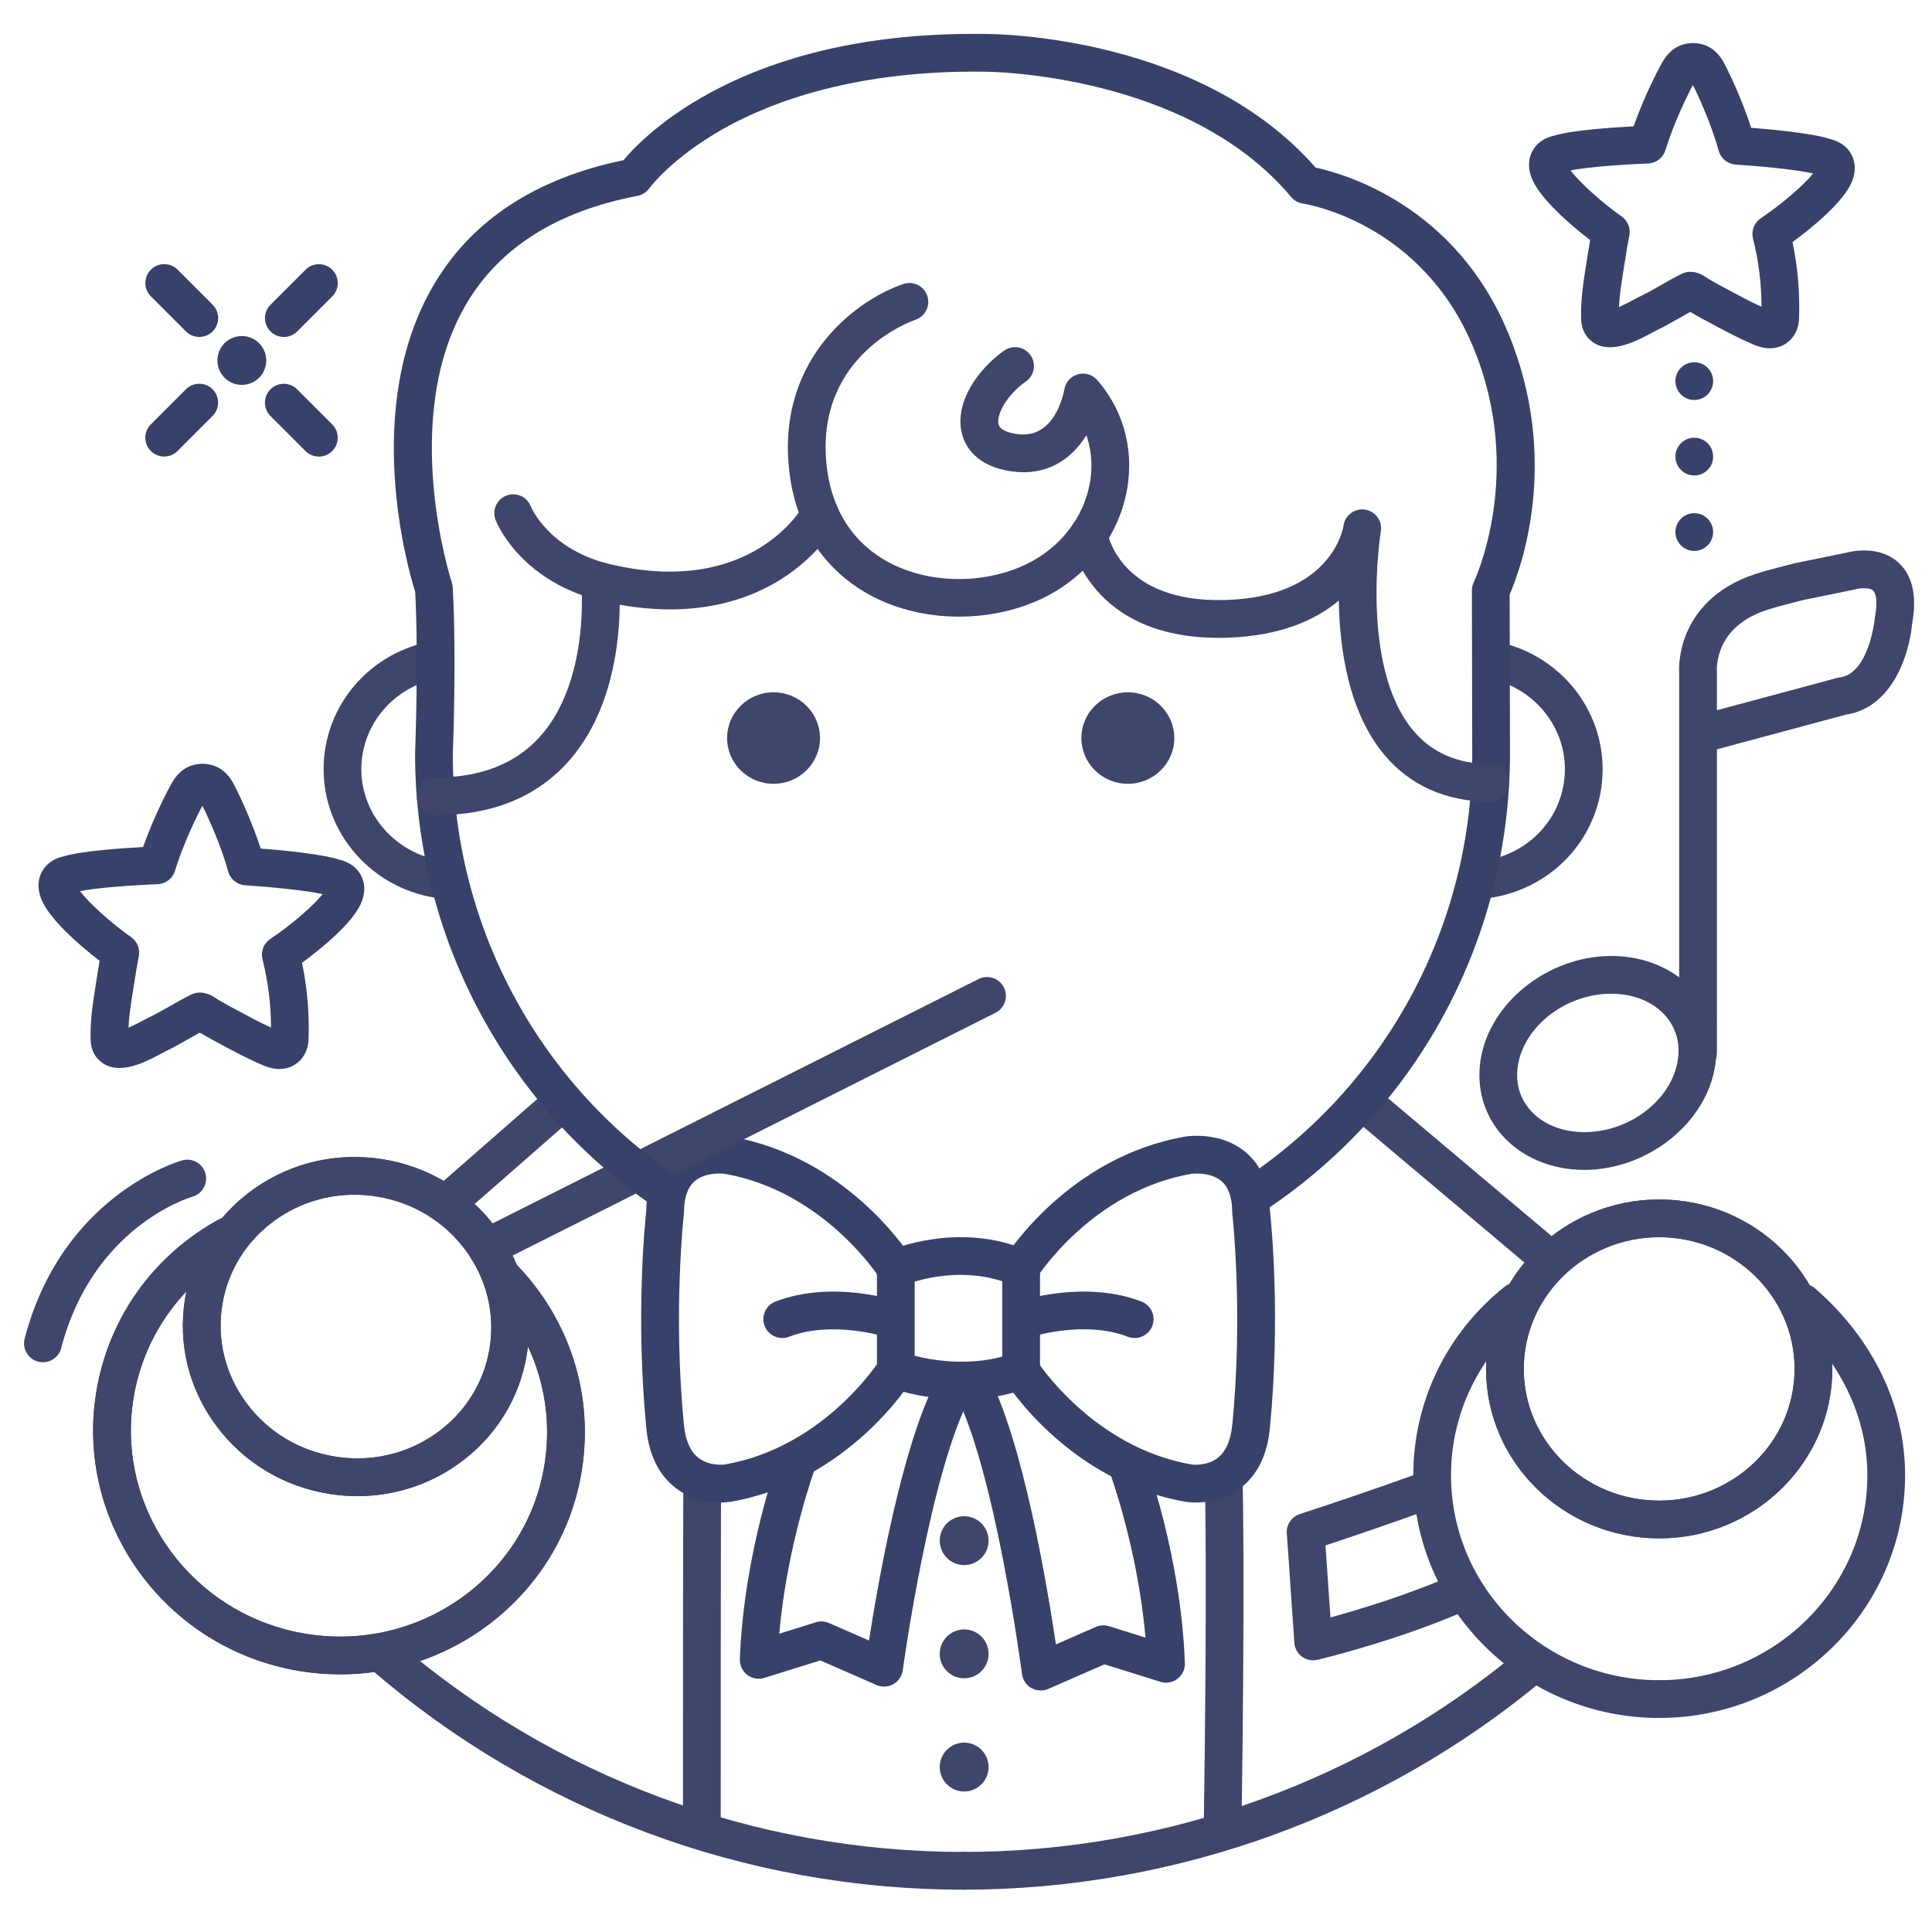 <?xml version="1.0" ?><svg enable-background="new 0 0 512 512" version="1.1" viewBox="0 0 512 512" xml:space="preserve" xmlns="http://www.w3.org/2000/svg" xmlns:xlink="http://www.w3.org/1999/xlink"><g id="Colors"><g><g><g><path d="M151.25,203.841c0,16.304-13.542,29.52-30.246,29.52s-30.246-13.216-30.246-29.52      s13.542-29.52,30.246-29.52S151.25,187.537,151.25,203.841z" fill="none"/></g></g></g><g><g><path d="M439.699,450.274c-33.228,0-60.166-26.539-60.166-59.28c0-32.74,26.938-59.282,60.166-59.282     c33.229,0,60.167,26.542,60.167,59.282C499.866,423.735,472.929,450.274,439.699,450.274" fill="none"/></g></g><g><g><g><path d="M392.244,238.238c-2.561,0-4.742-1.956-4.975-4.556c-0.245-2.751,1.786-5.18,4.536-5.425      c13.059-1.164,22.906-11.661,22.906-24.417c0-11.146-7.742-20.9-18.827-23.722c-2.676-0.682-4.293-3.403-3.612-6.079      c0.682-2.676,3.404-4.294,6.079-3.612c15.521,3.95,26.36,17.69,26.36,33.413c0,17.971-13.765,32.75-32.018,34.378      C392.543,238.232,392.393,238.238,392.244,238.238z" fill="#3F456B"/></g></g></g><g><g><g><path d="M118.724,238.29c-18.486-1.158-32.967-16.29-32.967-34.449c0-16.871,12.307-31.181,29.263-34.023      l1.654,9.863c-12.12,2.031-20.917,12.192-20.917,24.16c0,12.892,10.363,23.64,23.592,24.469L118.724,238.29z" fill="#3F456B"/></g></g></g><g><g><path d="M255.29,500.784c-57.709,0-113.493-20.771-157.075-58.487c-2.089-1.808-2.316-4.965-0.51-7.053     c1.808-2.089,4.965-2.315,7.053-0.51c41.767,36.145,95.226,56.05,150.532,56.05c2.762,0,5,2.238,5,5     S258.052,500.784,255.29,500.784z" fill="#3F456B"/></g></g><g><g><path d="M255.29,500.784c-2.762,0-5-2.238-5-5s2.238-5,5-5c53.896,0,106.305-19.012,147.574-53.534     c2.118-1.772,5.271-1.491,7.043,0.627s1.491,5.271-0.627,7.043C366.215,480.944,311.526,500.784,255.29,500.784z" fill="#3F456B"/></g></g><g><g><path d="M118.032,324.208c-1.392,0-2.775-0.577-3.764-1.706c-1.819-2.078-1.609-5.237,0.469-7.056l31.289-27.392     c2.076-1.821,5.236-1.61,7.055,0.469c1.819,2.077,1.609,5.236-0.469,7.055l-31.289,27.392     C120.375,323.801,119.201,324.208,118.032,324.208z" fill="#3F456B"/></g></g><g><g><path d="M410.481,338.519c-1.138,0-2.281-0.386-3.219-1.177l-49.489-41.702c-2.112-1.779-2.381-4.934-0.602-7.045     c1.778-2.111,4.936-2.382,7.045-0.602l49.489,41.702c2.112,1.779,2.381,4.934,0.602,7.045     C413.319,337.914,411.905,338.519,410.481,338.519z" fill="#3F456B"/></g></g><g><g><path d="M324.002,490c-0.025,0-0.051,0-0.076-0.001c-2.762-0.041-4.967-2.312-4.925-5.073     c0.986-66.13,0.327-91.461,0.32-91.709c-0.075-2.761,2.102-5.06,4.861-5.135c2.719-0.083,5.06,2.101,5.135,4.861     c0.007,0.25,0.672,25.793-0.318,92.131C328.959,487.811,326.729,490,324.002,490z" fill="#3F456B"/></g></g><g><g><path d="M186,490c-2.762,0-5-2.238-5-5c0-78.113,0.086-91.824,0.087-91.953c0.019-2.75,2.254-4.967,4.999-4.967     c0.012,0,0.023,0,0.034,0c2.762,0.019,4.985,2.272,4.967,5.033C191.086,393.243,191,406.972,191,485     C191,487.762,188.762,490,186,490z" fill="#3F456B"/></g></g><g><g><path d="M11.375,361.01c-0.418,0-0.843-0.053-1.267-0.163c-2.672-0.698-4.271-3.43-3.574-6.102     c9.858-37.753,40.428-46.86,41.725-47.229c2.649-0.76,5.422,0.783,6.178,3.439c0.755,2.65-0.777,5.411-3.424,6.174     c-1.125,0.33-26.442,8.127-34.803,40.144C15.623,359.521,13.596,361.01,11.375,361.01z" fill="#3F456B"/></g></g><g><g><g><g><g><path d="M450,284c-2.762,0-5-2.238-5-5V178.288c-0.067-1.193-0.129-5.526,1.989-10.542        c2.173-5.145,7.115-12.04,18.325-15.667c2.51-0.818,6.022-1.718,9.741-2.67l0.38-0.098c0.079-0.021,0.159-0.038,0.239-0.055        l13.672-2.795c1.581-0.415,8.71-1.956,13.748,2.613c3.758,3.409,4.98,8.884,3.635,16.273        c-0.771,8.231-5.292,22.199-17.52,24.031L455,198.576V279C455,281.762,452.762,284,450,284z M477.797,159.029l-0.26,0.066        c-3.56,0.912-6.921,1.772-9.135,2.494c-5.952,1.927-9.999,5.18-12.037,9.673c-1.561,3.439-1.383,6.444-1.381,6.475        c0.014,0.146,0.016,0.24,0.016,0.388v10.096l31.913-8.578c0.217-0.059,0.438-0.103,0.66-0.131        c7.654-0.983,9.203-15.127,9.216-15.27c0.014-0.168,0.037-0.336,0.068-0.501c0.811-4.295,0.282-6.566-0.481-7.26        c-0.972-0.879-3.59-0.608-4.469-0.354c-0.131,0.039-0.264,0.071-0.398,0.099L477.797,159.029z" fill="#3F456B"/></g></g></g></g><g><g><path d="M419.851,310.033c-8.839,0-16.861-3.441-22.01-9.442c-4.649-5.42-6.597-12.402-5.48-19.662      c2.342-15.211,17.896-27.585,34.674-27.585c8.84,0,16.863,3.442,22.012,9.444c4.649,5.42,6.595,12.402,5.477,19.661      C452.184,297.659,436.629,310.033,419.851,310.033z M427.034,263.344c-12.048,0-23.168,8.57-24.79,19.105      c-0.675,4.392,0.427,8.414,3.187,11.631c3.246,3.783,8.502,5.953,14.42,5.953c12.048,0,23.168-8.57,24.789-19.104      c0-0.001,0-0.001,0-0.001c0.676-4.392-0.425-8.413-3.184-11.629C438.209,265.515,432.953,263.344,427.034,263.344z" fill="#3F456B"/></g></g></g><g><g><g><path d="M249.909,411.525c-1.788-3.096-0.728-7.054,2.369-8.842c3.095-1.787,7.054-0.727,8.841,2.369      c1.787,3.095,0.727,7.054-2.369,8.842C255.654,415.682,251.697,414.62,249.909,411.525z" fill="#3F456B"/></g></g></g><g><g><g><path d="M249.909,441.525c-1.788-3.096-0.728-7.054,2.369-8.842c3.095-1.787,7.054-0.727,8.841,2.369      c1.787,3.095,0.727,7.054-2.369,8.842C255.654,445.682,251.697,444.62,249.909,441.525z" fill="#3F456B"/></g></g></g><g><g><g><path d="M249.909,471.525c-1.788-3.096-0.728-7.054,2.369-8.842c3.095-1.787,7.054-0.727,8.841,2.369      c1.787,3.095,0.727,7.054-2.369,8.842C255.654,475.682,251.697,474.62,249.909,471.525z" fill="#3F456B"/></g></g></g><g><g><g><path d="M254.753,370.848c-5.381,0-11.763-0.755-18.861-2.997c-2.08-0.656-3.494-2.586-3.494-4.768v-26.984      c0-1.986,1.176-3.784,2.996-4.581c0.76-0.332,18.823-8.05,37.22,0c1.82,0.797,2.996,2.595,2.996,4.581v26.984      c0,1.95-1.134,3.723-2.904,4.54C272.289,367.814,265.533,370.848,254.753,370.848z M242.397,359.301      c10.83,2.691,19.077,1.342,23.212,0.216v-19.975c-9.51-3.082-18.656-1.246-23.212,0.102V359.301z" fill="#384169"/></g></g><g><g><path d="M234.284,446.962c-0.681,0-1.363-0.139-2.004-0.419l-14.895-6.516l-14.823,4.632      c-1.546,0.482-3.237,0.187-4.527-0.8c-1.289-0.985-2.021-2.535-1.961-4.158c1.057-28.506,10.302-53.454,10.694-54.503      c0.97-2.584,3.848-3.894,6.438-2.926c2.585,0.97,3.896,3.852,2.926,6.438c-0.119,0.321-7.54,20.439-9.617,44.237l9.672-3.022      c1.149-0.36,2.392-0.291,3.495,0.191l10.608,4.641c2.353-15.178,8.866-52.551,18.288-69.789c1.324-2.422,4.36-3.313,6.786-1.989      c2.423,1.325,3.313,4.362,1.989,6.786c-10.849,19.847-18.043,72.34-18.114,72.867c-0.211,1.555-1.138,2.921-2.506,3.688      C235.976,446.747,235.131,446.962,234.284,446.962z" fill="#384169"/></g></g><g><g><path d="M275.799,448c-0.851,0-1.7-0.218-2.461-0.647c-1.369-0.774-2.295-2.148-2.497-3.708      c-0.072-0.55-7.275-55.225-18.111-75.049c-1.324-2.424-0.434-5.462,1.989-6.786c2.425-1.327,5.462-0.433,6.786,1.989      c9.47,17.327,15.999,56.354,18.323,71.98l10.573-4.626c1.104-0.481,2.347-0.551,3.495-0.191l9.672,3.022      c-2.081-23.909-9.535-44.017-9.617-44.236c-0.97-2.586,0.341-5.468,2.926-6.438c2.586-0.971,5.468,0.341,6.438,2.926      c0.393,1.049,9.638,25.997,10.692,54.503c0.061,1.622-0.671,3.172-1.96,4.157c-1.29,0.986-2.98,1.283-4.527,0.8l-14.822-4.632      l-14.895,6.517C277.162,447.861,276.48,448,275.799,448z" fill="#384169"/></g></g><g><g><path d="M300.707,354.592c-0.597,0-1.203-0.107-1.794-0.334c-11.685-4.495-25.546,0.025-25.686,0.072      c-2.623,0.868-5.451-0.544-6.324-3.164c-0.872-2.62,0.544-5.451,3.164-6.324c0.705-0.235,17.444-5.682,32.436,0.082      c2.577,0.991,3.863,3.885,2.872,6.462C304.61,353.373,302.716,354.592,300.707,354.592z" fill="#384169"/></g></g><g><g><path d="M207.3,354.592c-2.009,0-3.903-1.219-4.668-3.206c-0.991-2.577,0.295-5.471,2.872-6.462      c14.992-5.766,31.73-0.317,32.436-0.082c2.62,0.873,4.036,3.704,3.164,6.324c-0.872,2.617-3.7,4.032-6.314,3.167      c-0.174-0.057-14.115-4.532-25.695-0.075C208.504,354.484,207.896,354.592,207.3,354.592z" fill="#384169"/></g></g><g><g><path d="M190.93,398.175c-2.91,0-7.646-0.6-11.891-3.864c-4.452-3.425-7.059-8.725-7.748-15.751      c-2.9-29.566-0.349-54.737-0.021-57.751c0.096-6.701,2.227-11.878,6.338-15.389c6.436-5.497,14.961-4.383,15.913-4.24      c31.01,5.331,47.436,31.177,48.119,32.274c1.461,2.344,0.745,5.428-1.599,6.888c-2.34,1.459-5.422,0.747-6.884-1.593      c-0.227-0.356-14.878-23.119-41.145-27.683c-0.471-0.054-5.065-0.513-7.949,1.99c-1.833,1.591-2.774,4.311-2.797,8.085      c-0.001,0.179-0.012,0.359-0.032,0.537c-0.029,0.259-2.91,26.156,0.009,55.904c0.404,4.126,1.691,7.07,3.827,8.75      c2.941,2.313,6.903,1.786,6.943,1.783c26.45-4.549,40.996-27.447,41.14-27.678c1.46-2.344,4.544-3.059,6.888-1.599      s3.06,4.544,1.599,6.888c-0.684,1.098-17.109,26.943-48.025,32.259C193.332,398.032,192.348,398.175,190.93,398.175z" fill="#384169"/></g></g><g><g><path d="M316.879,398.177c-1.404,0.001-2.373-0.14-2.642-0.184c-30.957-5.322-47.382-31.168-48.065-32.266      c-1.461-2.344-0.745-5.428,1.599-6.888s5.428-0.745,6.888,1.599c0.141,0.223,14.834,23.154,41.232,27.692      c-0.001,0-0.001,0-0.001,0c0.02-0.002,3.935,0.495,6.852-1.798c2.135-1.68,3.423-4.624,3.827-8.75      c2.918-29.748,0.038-55.646,0.009-55.904c-0.021-0.178-0.031-0.358-0.032-0.537c-0.022-3.799-0.977-6.53-2.835-8.117      c-3.009-2.571-7.866-1.969-7.914-1.958c-26.449,4.548-40.993,27.446-41.138,27.677c-1.46,2.343-4.544,3.059-6.888,1.599      s-3.06-4.544-1.599-6.888c0.684-1.098,17.108-26.943,48.024-32.259c1.042-0.16,9.571-1.272,16.008,4.225      c4.111,3.511,6.242,8.688,6.338,15.389c0.328,3.014,2.879,28.185-0.021,57.751c-0.689,7.027-3.297,12.326-7.749,15.751      C324.521,397.58,319.775,398.177,316.879,398.177z" fill="#384169"/></g></g></g></g><g id="Lines"><g><g><path d="M75.22,89.303c-1.279,0-2.56-0.488-3.535-1.465c-1.953-1.952-1.953-5.118,0-7.07l9.291-9.291     c1.951-1.953,5.119-1.953,7.07,0c1.953,1.952,1.953,5.118,0,7.07l-9.291,9.291C77.779,88.814,76.499,89.303,75.22,89.303z" fill="#384169"/></g></g><g><g><path d="M43.511,120.988c-1.279,0-2.56-0.488-3.535-1.465c-1.953-1.952-1.953-5.118,0-7.07l9.291-9.291     c1.951-1.953,5.119-1.953,7.07,0c1.953,1.952,1.953,5.118,0,7.07l-9.291,9.291C46.07,120.5,44.79,120.988,43.511,120.988z" fill="#384169"/></g></g><g><g><path d="M84.499,121c-1.279,0-2.56-0.488-3.535-1.465l-9.291-9.291c-1.953-1.952-1.953-5.118,0-7.07     c1.951-1.953,5.119-1.953,7.07,0l9.291,9.291c1.953,1.952,1.953,5.118,0,7.07C87.059,120.512,85.778,121,84.499,121z" fill="#384169"/></g></g><g><g><path d="M52.813,89.291c-1.279,0-2.56-0.488-3.535-1.465l-9.291-9.291c-1.953-1.952-1.953-5.118,0-7.07     c1.951-1.953,5.119-1.953,7.07,0l9.291,9.291c1.953,1.952,1.953,5.118,0,7.07C55.373,88.803,54.093,89.291,52.813,89.291z" fill="#384169"/></g></g><g><g><path d="M57.616,95.526c0-3.575,2.896-6.473,6.473-6.473c3.574,0,6.473,2.898,6.473,6.473S67.663,102,64.089,102     C60.513,102,57.616,99.101,57.616,95.526z" fill="#384169"/></g></g><g><g><g><path d="M469.047,92.294c-0.032,0-0.063,0-0.096,0c-2.035-0.023-3.753-0.767-4.676-1.166      c-3.991-1.729-7.733-3.744-11.353-5.693l-1.974-1.061c-0.503-0.27-1.036-0.578-1.568-0.888c-0.417-0.243-0.834-0.486-1.23-0.699      c-0.065-0.035-0.137-0.075-0.212-0.119c-0.955,0.521-1.911,1.064-2.898,1.625c-2.001,1.138-4.07,2.313-6.296,3.385      c-0.297,0.143-0.687,0.354-1.146,0.601c-4.235,2.269-12.121,6.494-16.803,1.196c-1.701-1.926-1.764-4.262-1.787-5.142      c-0.129-4.893,0.608-9.559,1.321-14.072l0.259-1.65c0.316-2.052,0.586-3.69,0.81-4.987      c-5.419-4.149-13.201-10.995-15.355-16.124c-1.487-3.542-0.717-6.142,0.192-7.699c1.594-2.732,4.371-3.604,5.686-3.872      c4.744-1.424,15.22-2.144,20.995-2.444c2.767-7.849,6.476-15,7.706-17.128c1.104-1.903,2.501-3.274,4.157-4.078      c1.986-0.965,4.472-1.134,6.652-0.448c0.7,0.221,1.372,0.54,2.005,0.951c1.35,0.878,2.483,2.147,3.373,3.777      c1.177,2.155,4.704,9.394,7.275,17.317c5.767,0.445,16.221,1.429,20.928,2.971c1.308,0.301,4.062,1.242,5.586,4.014      c0.869,1.579,1.574,4.197,0,7.7c-2.255,5.012-10.048,11.564-15.561,15.591c1.392,6.68,1.961,13.34,1.736,20.255      C476.626,88.991,473.383,92.294,469.047,92.294z M416.209,45.157c2.35,3.122,8.101,8.361,13.556,12.214      c1.616,1.141,2.407,3.127,2.019,5.067c-0.246,1.228-0.673,3.559-1.311,7.694l-0.265,1.689c-0.521,3.288-1.018,6.437-1.168,9.53      c1.462-0.618,3.107-1.499,3.837-1.89c0.613-0.328,1.137-0.606,1.53-0.796c1.918-0.923,3.751-1.965,5.692-3.068      c1.781-1.012,3.623-2.059,5.58-3.034c0.71-0.354,1.503-0.542,2.286-0.525l0.089,0.001c1.951,0.026,3.454,1.023,4.552,1.752      c0.125,0.083,0.239,0.161,0.338,0.221c0.424,0.226,0.946,0.527,1.468,0.831c0.424,0.247,0.848,0.495,1.251,0.711l2.002,1.075      c3.114,1.678,6.078,3.274,9.156,4.685c-0.016-6.153-0.759-12.104-2.257-18.116c-0.51-2.046,0.318-4.191,2.07-5.364      c5.551-3.715,11.431-8.808,13.857-11.87c-4.593-1.052-14.583-1.979-20.514-2.355c-2.124-0.136-3.93-1.601-4.5-3.65      c-2-7.192-5.31-14.383-6.838-17.435c-1.604,3.012-5.097,10.125-7.273,17.257c-0.621,2.035-2.464,3.454-4.59,3.536      C430.837,43.545,420.825,44.222,416.209,45.157z M482.974,46.628c0.006,0.001,0.012,0.002,0.018,0.002      C482.985,46.629,482.979,46.629,482.974,46.628z M413.714,45.758c-0.006,0.001-0.012,0.001-0.018,0.002      C413.702,45.759,413.708,45.759,413.714,45.758z M447.838,21.047L447.838,21.047L447.838,21.047z" fill="#384169"/></g></g></g><g><g><g><path d="M74.047,283.294c-0.032,0-0.063,0-0.096,0c-2.035-0.023-3.753-0.767-4.676-1.166      c-3.991-1.729-7.733-3.744-11.353-5.693l-1.974-1.061c-0.503-0.27-1.036-0.578-1.568-0.888c-0.417-0.243-0.834-0.486-1.23-0.699      c-0.065-0.035-0.137-0.075-0.212-0.119c-0.955,0.521-1.911,1.064-2.898,1.625c-2.001,1.138-4.07,2.313-6.296,3.385      c-0.297,0.143-0.687,0.354-1.146,0.601c-4.236,2.269-12.121,6.493-16.803,1.196c-1.701-1.926-1.764-4.262-1.787-5.142      c-0.129-4.893,0.608-9.559,1.321-14.072l0.259-1.65c0.316-2.052,0.586-3.69,0.81-4.987      c-5.419-4.149-13.201-10.995-15.355-16.124c-1.487-3.542-0.717-6.142,0.192-7.699c1.594-2.732,4.371-3.604,5.686-3.872      c4.744-1.424,15.22-2.144,20.995-2.444c2.767-7.849,6.476-15,7.706-17.128c1.104-1.903,2.501-3.274,4.157-4.078      c1.986-0.965,4.473-1.133,6.652-0.448c0.7,0.221,1.372,0.54,2.005,0.951c1.35,0.878,2.483,2.147,3.373,3.777      c1.177,2.155,4.704,9.394,7.275,17.317c5.767,0.445,16.221,1.429,20.928,2.971c1.308,0.301,4.062,1.242,5.586,4.014      c0.869,1.579,1.574,4.197,0,7.7c-2.255,5.012-10.048,11.564-15.561,15.591c1.392,6.68,1.961,13.34,1.736,20.255      C81.626,279.991,78.383,283.294,74.047,283.294z M21.209,236.157c2.35,3.122,8.101,8.361,13.556,12.214      c1.616,1.141,2.407,3.127,2.019,5.067c-0.246,1.228-0.673,3.559-1.311,7.694l-0.265,1.689c-0.521,3.288-1.018,6.437-1.168,9.53      c1.462-0.618,3.107-1.499,3.837-1.89c0.613-0.328,1.137-0.606,1.53-0.796c1.918-0.923,3.751-1.965,5.692-3.068      c1.781-1.012,3.623-2.059,5.58-3.034c0.709-0.354,1.479-0.521,2.286-0.525l0.089,0.001c1.951,0.026,3.454,1.023,4.552,1.752      c0.125,0.083,0.239,0.161,0.338,0.221c0.424,0.226,0.946,0.527,1.468,0.831c0.424,0.247,0.848,0.495,1.251,0.711l2.002,1.075      c3.114,1.678,6.078,3.274,9.156,4.685c-0.016-6.153-0.759-12.104-2.257-18.116c-0.51-2.046,0.318-4.191,2.07-5.364      c5.551-3.715,11.431-8.808,13.857-11.87c-4.593-1.052-14.583-1.979-20.514-2.355c-2.124-0.136-3.93-1.601-4.5-3.65      c-2-7.192-5.31-14.383-6.838-17.435c-1.604,3.012-5.097,10.125-7.273,17.257c-0.621,2.035-2.464,3.454-4.59,3.536      C35.837,234.545,25.825,235.222,21.209,236.157z M87.974,237.628c0.006,0.001,0.012,0.002,0.018,0.002      C87.985,237.629,87.979,237.629,87.974,237.628z M18.714,236.758c-0.006,0.001-0.012,0.001-0.018,0.002      C18.702,236.759,18.708,236.759,18.714,236.758z M52.838,212.047L52.838,212.047L52.838,212.047z" fill="#384169"/></g></g></g><g><g><g><path d="M90.147,443.718c-3.482,0.001-7.007-0.276-10.556-0.849c-35.473-5.724-59.74-38.849-54.097-73.84      c3.104-19.242,14.71-35.824,31.843-45.495c2.404-1.358,5.456-0.508,6.812,1.896c1.357,2.405,0.508,5.455-1.896,6.812      c-14.47,8.167-24.27,22.155-26.886,38.378c-4.767,29.549,15.787,57.53,45.817,62.375c30.029,4.856,58.339-15.253,63.106-44.803      c2.712-16.803-2.569-33.567-14.488-45.996c-1.912-1.993-1.846-5.158,0.147-7.069c1.994-1.913,5.159-1.844,7.069,0.147      c14.111,14.714,20.359,34.583,17.145,54.512C149.083,421.279,121.476,443.716,90.147,443.718z" fill="#3F456B"/></g></g><g><g><path d="M90.147,443.718c-3.482,0.001-7.007-0.276-10.556-0.849c-35.473-5.724-59.74-38.849-54.097-73.84      c3.184-19.73,15.196-36.537,32.96-46.111c2.427-1.307,5.464-0.403,6.773,2.029c1.311,2.431,0.401,5.463-2.029,6.773      c-15.003,8.087-25.147,22.266-27.831,38.9c-4.767,29.549,15.787,57.53,45.817,62.375c30.029,4.856,58.339-15.253,63.106-44.803      c2.731-16.924-2.63-33.772-14.708-46.225c-1.923-1.982-1.875-5.147,0.107-7.07c1.982-1.921,5.147-1.875,7.07,0.107      c14.299,14.741,20.642,34.708,17.403,54.781C149.083,421.279,121.476,443.716,90.147,443.718z" fill="#3F456B"/></g></g></g><g><g><g><path d="M94.733,396.49c-2.509,0-5.035-0.201-7.562-0.608c-12.076-1.948-22.695-8.377-29.9-18.102      c-7.231-9.763-10.16-21.673-8.247-33.536c1.914-11.864,8.439-22.249,18.375-29.242c9.897-6.966,21.995-9.727,34.077-7.78      c12.076,1.948,22.695,8.377,29.899,18.103c7.232,9.763,10.161,21.673,8.247,33.537v-0.001      c-1.914,11.864-8.439,22.249-18.374,29.241C113.422,393.61,104.215,396.49,94.733,396.49z M93.932,316.614      c-7.438,0-14.65,2.254-20.776,6.565c-7.714,5.429-12.777,13.476-14.258,22.656c-1.481,9.182,0.795,18.412,6.409,25.991      c5.643,7.615,13.974,12.652,23.458,14.182c9.486,1.531,18.978-0.63,26.729-6.085c7.713-5.429,12.776-13.475,14.257-22.655      v-0.001c1.481-9.182-0.794-18.412-6.409-25.991c-5.642-7.615-13.973-12.652-23.457-14.182      C97.895,316.773,95.905,316.614,93.932,316.614z" fill="#3F456B"/></g></g><g><g><path d="M94.733,396.49c-2.509,0-5.035-0.201-7.562-0.608c-12.076-1.948-22.695-8.377-29.9-18.102      c-7.231-9.763-10.16-21.673-8.247-33.536c1.914-11.864,8.439-22.249,18.375-29.242c9.897-6.966,21.995-9.727,34.077-7.78      c12.076,1.948,22.695,8.377,29.899,18.103c7.232,9.763,10.161,21.673,8.247,33.537v-0.001      c-1.914,11.864-8.439,22.249-18.374,29.241C113.422,393.61,104.215,396.49,94.733,396.49z M93.932,316.614      c-7.438,0-14.65,2.254-20.776,6.565c-7.714,5.429-12.777,13.476-14.258,22.656c-1.481,9.182,0.795,18.412,6.409,25.991      c5.643,7.615,13.974,12.652,23.458,14.182c9.486,1.531,18.978-0.63,26.729-6.085c7.713-5.429,12.776-13.475,14.257-22.655      v-0.001c1.481-9.182-0.794-18.412-6.409-25.991c-5.642-7.615-13.973-12.652-23.457-14.182      C97.895,316.773,95.905,316.614,93.932,316.614z" fill="#3F456B"/></g></g></g><g><g><path d="M128.948,335.614c-1.83,0-3.593-1.008-4.471-2.755c-1.241-2.467-0.246-5.473,2.221-6.713l132.63-66.689     c2.469-1.241,5.474-0.247,6.713,2.221c1.241,2.467,0.246,5.473-2.221,6.713L131.19,335.08     C130.47,335.442,129.703,335.614,128.948,335.614z" fill="#3F456B"/></g></g><g><g><path d="M439.699,455.274c-35.933,0-65.166-28.836-65.166-64.28c0-19.52,8.839-37.757,24.25-50.035     c2.157-1.718,5.304-1.365,7.026,0.796c1.72,2.159,1.364,5.306-0.796,7.026c-13.016,10.369-20.48,25.755-20.48,42.213     c0,29.931,24.747,54.28,55.166,54.28c2.762,0,5,2.238,5,5S442.461,455.274,439.699,455.274z" fill="#3F456B"/></g></g><g><g><path d="M439.699,455.274c-2.762,0-5-2.238-5-5s2.238-5,5-5c30.419,0,55.167-24.35,55.167-54.28     c0-15.633-7.241-30.541-20.39-41.978c-2.084-1.812-2.304-4.971-0.491-7.054c1.812-2.084,4.971-2.304,7.054-0.491     c15.365,13.364,23.827,30.951,23.827,49.522C504.866,426.438,475.633,455.274,439.699,455.274z" fill="#3F456B"/></g></g><g><g><g><path d="M439.699,407.681c-25.301,0-45.885-20.144-45.885-44.903c0-24.761,20.584-44.904,45.885-44.904      c25.302,0,45.886,20.144,45.886,44.904C485.585,387.537,465.001,407.681,439.699,407.681z M439.699,327.873      c-19.787,0-35.885,15.658-35.885,34.904s16.098,34.903,35.885,34.903s35.886-15.657,35.886-34.903      S459.486,327.873,439.699,327.873z" fill="#3F456B"/></g></g><g><g><path d="M439.699,407.681c-25.301,0-45.885-20.144-45.885-44.903c0-24.761,20.584-44.904,45.885-44.904      c25.302,0,45.886,20.144,45.886,44.904C485.585,387.537,465.001,407.681,439.699,407.681z M439.699,327.873      c-19.787,0-35.885,15.658-35.885,34.904s16.098,34.903,35.885,34.903s35.886-15.657,35.886-34.903      S459.486,327.873,439.699,327.873z" fill="#3F456B"/></g></g></g><g><g><g><path d="M217.311,195.591c0,6.695-5.514,12.123-12.312,12.123c-6.801,0-12.313-5.427-12.313-12.123      c0-6.694,5.512-12.122,12.313-12.122C211.797,183.469,217.311,188.896,217.311,195.591z" fill="#3F456B"/></g></g><g><g><path d="M311.204,195.591c0,6.695-5.512,12.123-12.314,12.123c-6.799,0-12.312-5.427-12.312-12.123      c0-6.694,5.514-12.122,12.312-12.122C305.692,183.469,311.204,188.896,311.204,195.591z" fill="#3F456B"/></g></g></g><g><g><path d="M333.406,320.993c-1.604,0-3.181-0.771-4.147-2.2c-1.546-2.288-0.945-5.396,1.342-6.943     c37.293-25.212,59.558-67.128,59.558-112.126l-0.09-43.244c-0.002-0.767,0.173-1.523,0.51-2.211     c0.134-0.276,13.698-29.005-0.193-62.346c-13.67-32.808-43.849-37.782-45.127-37.979c-1.202-0.184-2.312-0.803-3.092-1.735     C314.641,19.322,261.854,19,261.024,19c-0.003,0-0.005,0-0.006,0c-34.192-0.468-56.574,7.955-69.321,15.13     c-13.742,7.737-19.569,15.693-19.626,15.773c-0.748,1.037-1.879,1.769-3.136,2.009c-21.323,4.062-36.598,13.717-45.4,28.699     c-17.86,30.397-3.934,73.381-3.79,73.812c0.14,0.424,0.225,0.868,0.248,1.314c0.979,18.585,0.086,42.084,0.007,44.085     c0.032,44.76,22.108,86.524,59.068,111.737c2.281,1.557,2.869,4.667,1.313,6.948c-1.557,2.279-4.666,2.869-6.948,1.313     C133.713,292.725,110,247.829,110,199.724c0-0.067,0.001-0.135,0.004-0.202c0.01-0.242,0.957-24.154,0.036-42.613     c-1.912-6.096-14.227-48.796,4.847-81.317c10.06-17.153,26.988-28.295,50.332-33.136c5.909-7.048,32.121-33.477,92.784-33.477     c1.014,0,2.036,0.007,3.069,0.022C261.102,9,261.141,9,261.188,9c3.548,0,56.989,0.625,87.47,35.416     c7.839,1.688,36.969,10.087,50.958,43.661c14.244,34.187,3.114,63.388,0.455,69.473l0.088,42.163     c0,48.333-23.909,93.347-63.956,120.422C335.344,320.715,334.369,320.992,333.406,320.993z" fill="#384169"/></g></g><g><g><path d="M254.17,163.424c-9.083,0-18.061-2.283-25.417-6.753c-8.07-4.902-18.044-14.645-19.732-33.218     c-2.656-29.223,18.723-44.305,30.398-48.196c2.616-0.873,5.451,0.541,6.324,3.162c0.872,2.614-0.536,5.439-3.146,6.318l0,0     c-1.071,0.366-26.211,9.286-23.618,37.81c1.038,11.416,6.213,20.261,14.965,25.578c10.184,6.186,24.379,7.069,36.162,2.247     c9.347-3.823,16.229-11.625,18.411-20.868c1.151-4.875,0.911-9.749-0.611-14.17c-0.009,0.015-0.019,0.029-0.027,0.044     c-4.483,7.259-11.425,10.656-19.54,9.578c-9.863-1.315-12.655-6.922-13.441-10.146c-2.009-8.241,4.416-17.132,11.235-21.905     c2.261-1.585,5.379-1.034,6.963,1.229c1.584,2.262,1.034,5.38-1.229,6.963c-5.044,3.531-7.871,8.813-7.254,11.346     c0.423,1.735,3.344,2.375,5.048,2.603c9.795,1.312,12.173-10.532,12.41-11.887c0.333-1.896,1.727-3.443,3.581-3.962     c1.852-0.518,3.843,0.062,5.11,1.512c7.421,8.481,10.15,19.814,7.487,31.094c-2.922,12.381-12.027,22.783-24.356,27.827     C267.675,162.172,260.893,163.424,254.17,163.424z" fill="#3F456B"/></g></g><g><g><path d="M394.943,212.5c-0.019,0-0.037,0-0.057,0c-11.769-0.131-21.2-4.329-28.03-12.477     c-9.407-11.222-11.84-27.831-12.065-40.87c-6.082,5.12-15.403,9.413-29.64,9.845c-37.048,1.116-41.555-26.251-41.596-26.527     c-0.411-2.73,1.47-5.277,4.201-5.688c2.723-0.41,5.253,1.452,5.682,4.162c0.15,0.87,3.639,18.924,31.41,18.057     c27.025-0.818,30.83-17.634,31.175-19.545c0.021-0.13,0.035-0.222,0.044-0.275c0.446-2.691,2.978-4.514,5.665-4.128     c2.698,0.399,4.578,2.889,4.226,5.593c-0.002,0.012-0.01,0.07-0.027,0.172h0.002c-0.058,0.353-5.688,35.775,8.599,52.794     c4.938,5.883,11.633,8.79,20.467,8.888c2.761,0.031,4.975,2.294,4.944,5.056C399.912,210.298,397.679,212.5,394.943,212.5z" fill="#3F456B"/></g></g><g><g><path d="M115.453,216.046c-2.762,0-5-2.238-5-5s2.238-5,5-5c11.846,0,21.117-3.609,27.555-10.729     c13.458-14.882,11.044-40.552,11.019-40.81c-0.164-1.624,0.476-3.23,1.713-4.295c1.238-1.064,2.917-1.46,4.5-1.057     c38.747,9.91,52.526-14.912,52.661-15.164c1.302-2.437,4.335-3.353,6.767-2.054c2.436,1.302,3.354,4.331,2.054,6.767     c-0.182,0.34-4.57,8.406-14.778,14.827c-8.369,5.263-22.329,10.387-42.716,6.723c-0.073,9.931-1.948,28.626-13.764,41.727     C142.047,211.314,130.269,216.046,115.453,216.046z" fill="#3F456B"/></g></g><g><g><path d="M159.003,159.001c-0.443,0-0.894-0.059-1.341-0.184c-20.193-5.609-26.088-20.396-26.329-21.022     c-0.991-2.577,0.295-5.471,2.872-6.462c2.562-0.984,5.442,0.282,6.447,2.835c0.212,0.518,4.608,10.826,19.686,15.015     c2.661,0.739,4.219,3.495,3.479,6.155C163.203,157.551,161.192,159.001,159.003,159.001z" fill="#3F456B"/></g></g><g><g><path d="M348,440c-1.058,0-2.1-0.336-2.967-0.976c-1.185-0.873-1.924-2.224-2.022-3.691     c-0.987-14.816-1.988-28.837-1.998-28.977c-0.164-2.292,1.256-4.4,3.441-5.111c18.161-5.906,31.681-10.887,31.814-10.936     c2.593-0.958,5.466,0.369,6.422,2.959c0.956,2.591-0.369,5.466-2.959,6.422c-0.127,0.047-12.019,4.428-28.469,9.848     c0.294,4.167,0.789,11.246,1.321,19.1c7.373-2.021,20.62-5.978,32.386-11.207c2.52-1.121,5.478,0.015,6.6,2.539     c1.121,2.523-0.016,5.478-2.539,6.6c-18.213,8.095-38.996,13.086-39.872,13.295C348.775,439.955,348.387,440,348,440z" fill="#3F456B"/></g></g><g><g><path d="M444,141c0-2.76,2.24-5,5-5l0,0c2.76,0,5,2.24,5,5l0,0c0,2.76-2.24,5-5,5l0,0     C446.24,146,444,143.76,444,141z M444,121c0-2.76,2.24-5,5-5l0,0c2.76,0,5,2.24,5,5l0,0c0,2.76-2.24,5-5,5l0,0     C446.24,126,444,123.76,444,121z M444,101c0-2.76,2.24-5,5-5l0,0c2.76,0,5,2.24,5,5l0,0c0,2.76-2.24,5-5,5l0,0     C446.24,106,444,103.76,444,101z" fill="#384169"/></g></g></g></svg>